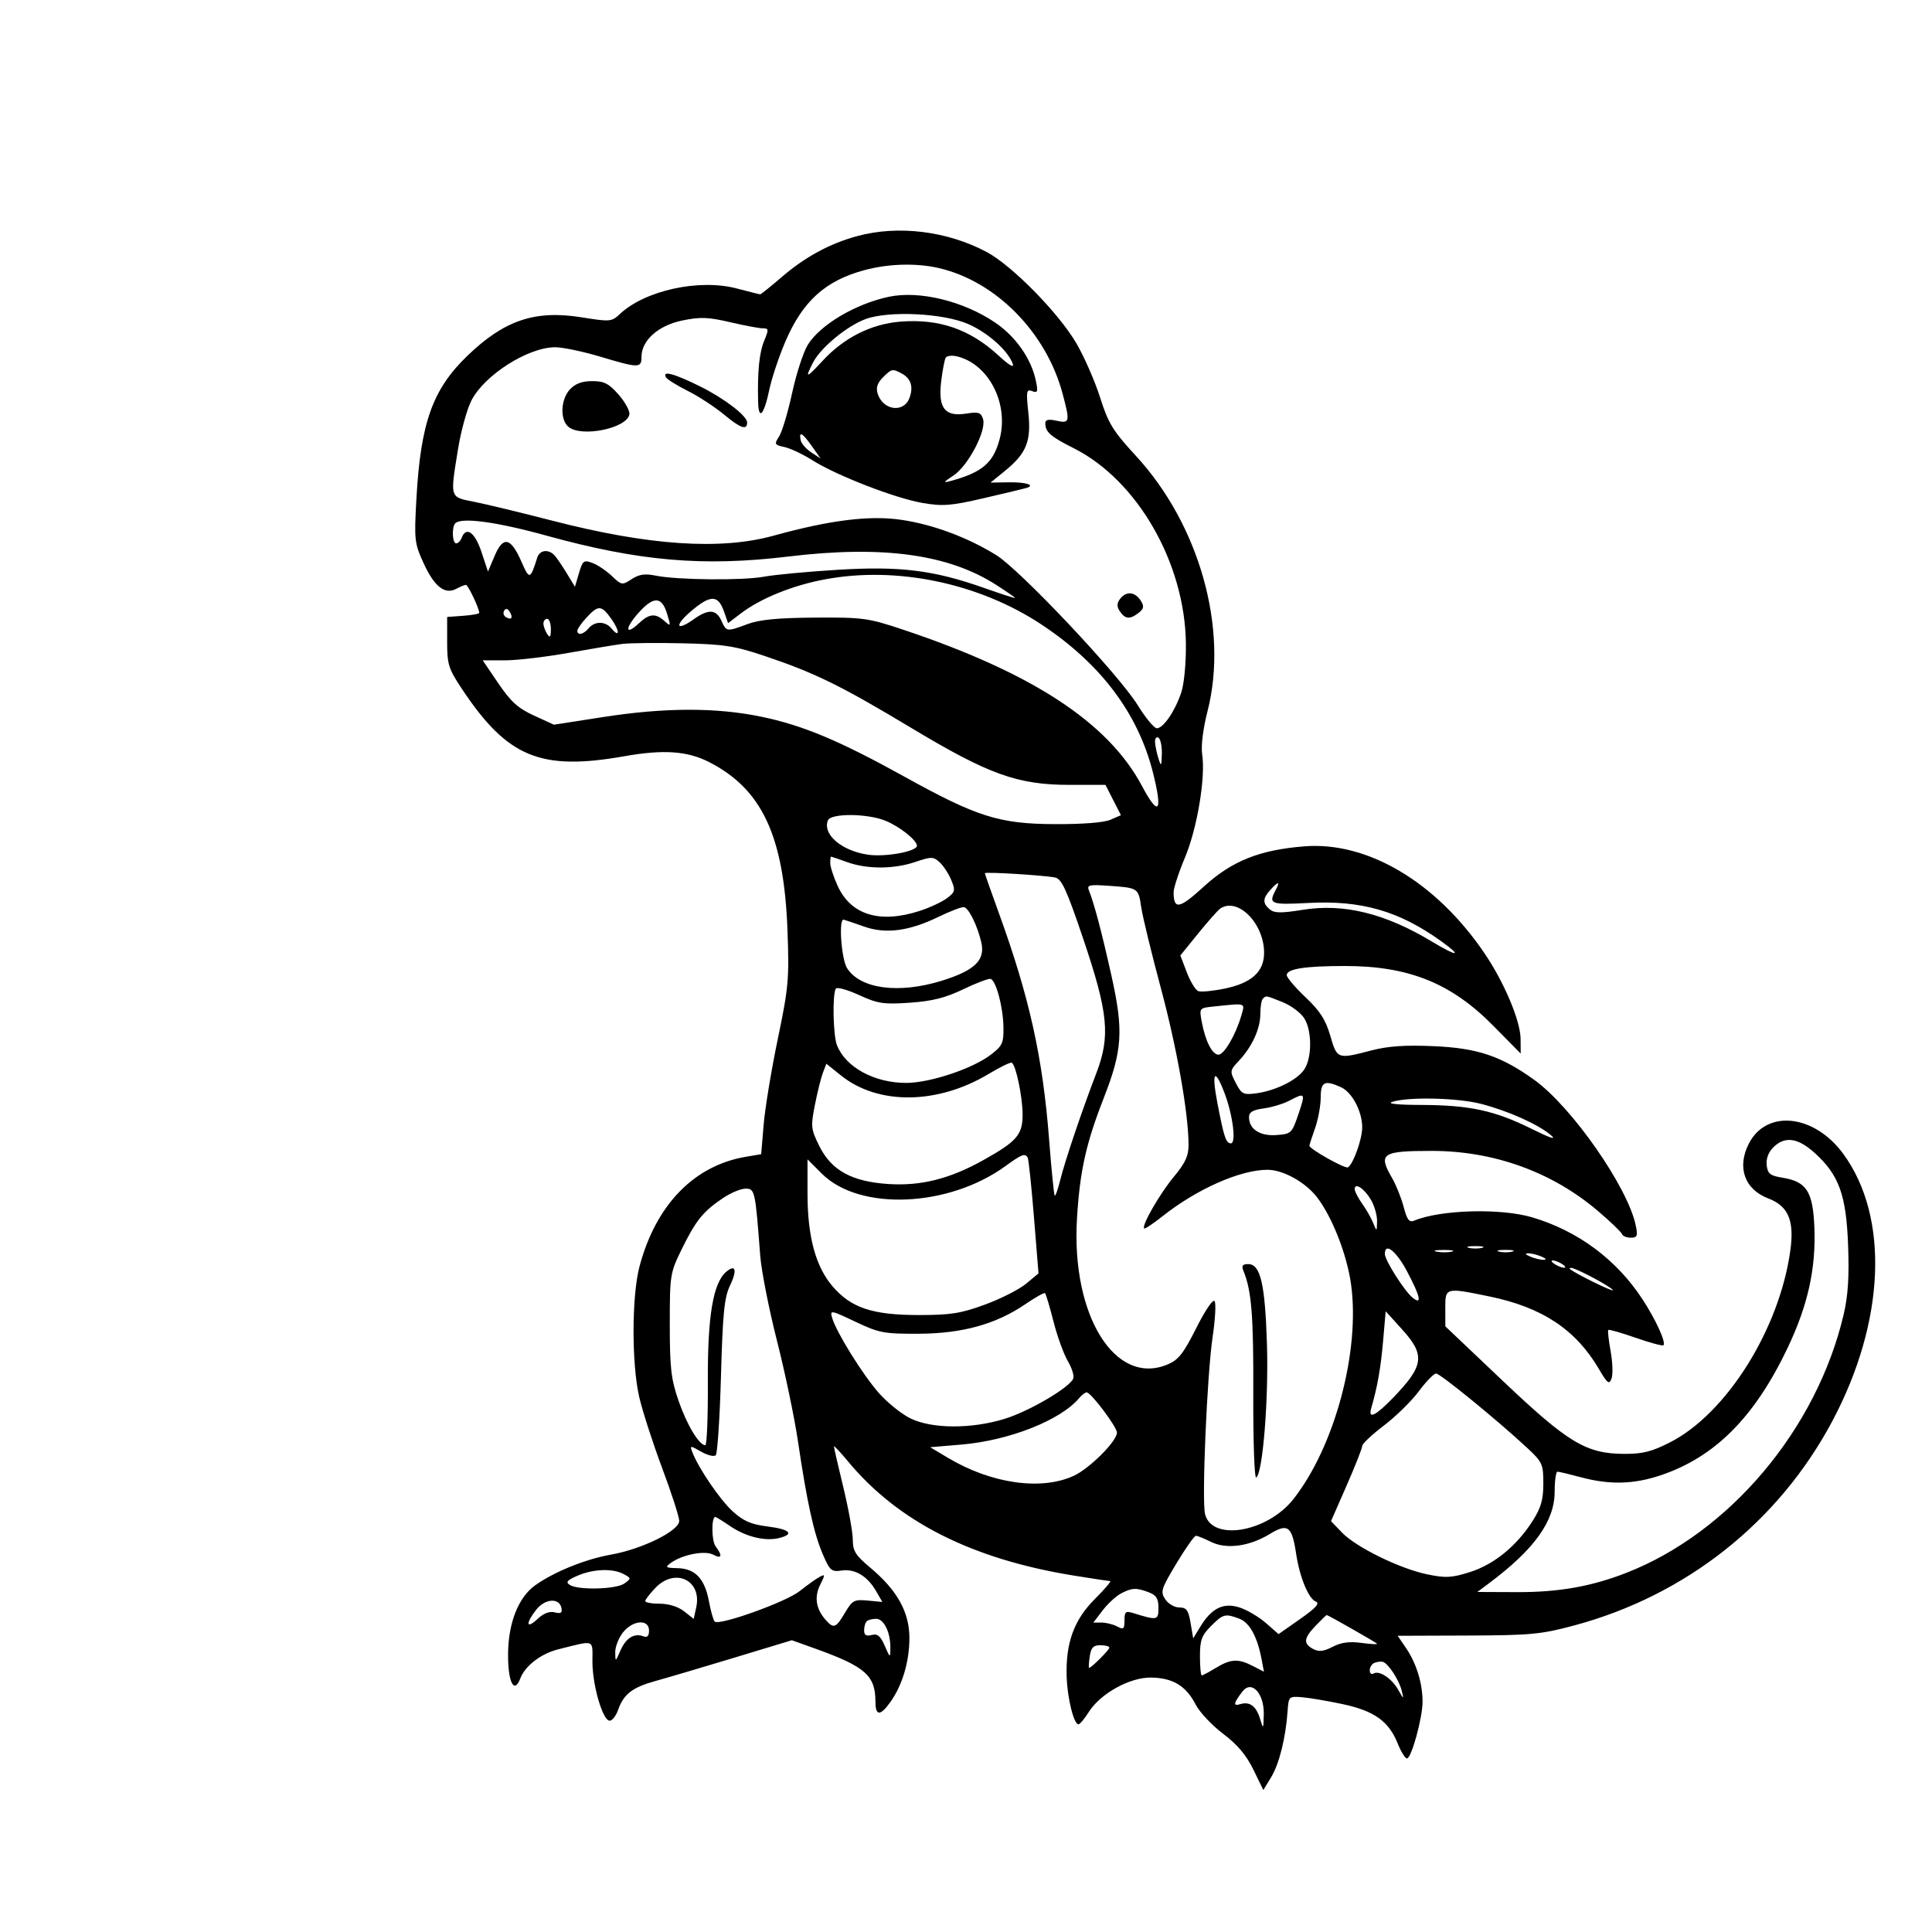 <svg xmlns="http://www.w3.org/2000/svg" width="512" height="512" viewBox="0 0 512 512" version="1.1">
	<path d="M 227.265 62.542 C 219.950 64.512, 213.402 68.054, 207.168 73.415 C 204.236 75.937, 201.670 78, 201.467 78 C 201.264 78, 198.488 77.307, 195.299 76.459 C 185.329 73.811, 170.938 76.952, 164.248 83.237 C 162.087 85.267, 161.654 85.305, 154.245 84.110 C 141.800 82.103, 133.699 84.816, 123.869 94.280 C 114.647 103.158, 111.482 112.017, 110.358 132.093 C 109.742 143.110, 109.836 143.963, 112.260 149.257 C 115.113 155.489, 117.894 157.662, 120.934 156.035 C 121.998 155.466, 123.146 155, 123.485 155 C 124.039 155, 127 161.243, 127 162.410 C 127 162.671, 125.088 163.023, 122.750 163.193 L 118.500 163.500 118.500 170.088 C 118.500 176.070, 118.857 177.213, 122.383 182.523 C 134.467 200.718, 143.207 204.343, 165.500 200.403 C 175.827 198.578, 182.149 199.015, 187.904 201.951 C 201.955 209.119, 207.756 221.552, 208.689 246.500 C 209.173 259.424, 208.976 261.641, 206.122 275.349 C 204.421 283.517, 202.736 293.725, 202.377 298.035 L 201.723 305.871 197.660 306.557 C 183.936 308.876, 173.823 319.294, 169.486 335.581 C 167.400 343.418, 167.360 361.428, 169.409 370.264 C 170.269 373.971, 173.003 382.434, 175.486 389.071 C 177.969 395.708, 180 402, 180 403.054 C 180 405.678, 170.216 410.517, 161.931 411.990 C 155.086 413.208, 146.871 416.532, 141.824 420.126 C 137.403 423.273, 134.721 430.034, 134.646 438.217 C 134.577 445.753, 136.241 449.128, 137.888 444.794 C 139.150 441.476, 143.368 438.230, 147.881 437.104 C 157.847 434.617, 157 434.314, 157 440.366 C 157 446.630, 159.730 456, 161.554 456 C 162.242 456, 163.245 454.735, 163.784 453.190 C 165.264 448.945, 167.555 447.177, 173.811 445.451 C 176.940 444.588, 186.330 441.811, 194.677 439.280 L 209.854 434.679 216.177 436.949 C 229.310 441.665, 232 444.045, 232 450.950 C 232 454.788, 233.276 454.825, 235.953 451.066 C 239.148 446.579, 241 440.342, 241 434.070 C 241 427.224, 237.756 421.404, 230.614 415.433 C 226.726 412.183, 226 411.020, 225.999 408.038 C 225.998 406.092, 224.873 399.859, 223.499 394.186 C 222.124 388.514, 221 383.627, 221 383.327 C 221 383.028, 222.687 384.818, 224.750 387.306 C 237.983 403.267, 257.526 413.157, 284.470 417.527 C 289.437 418.333, 293.816 418.994, 294.202 418.996 C 294.589 418.998, 292.766 421.139, 290.151 423.753 C 284.622 429.283, 282.405 435.362, 282.674 444.255 C 282.850 450.054, 284.582 457.033, 285.828 456.961 C 286.197 456.940, 287.400 455.496, 288.500 453.751 C 291.630 448.787, 299.396 444.486, 305.076 444.571 C 310.814 444.657, 314.331 446.789, 316.856 451.711 C 317.897 453.739, 321.167 457.224, 324.124 459.455 C 327.891 462.298, 330.293 465.137, 332.150 468.945 L 334.800 474.378 336.876 470.964 C 339.010 467.454, 340.730 460.543, 341.221 453.500 C 341.494 449.588, 341.577 449.506, 345 449.777 C 346.925 449.930, 351.765 450.749, 355.756 451.597 C 364.160 453.383, 368.039 456.141, 370.382 461.996 C 371.263 464.198, 372.378 466, 372.860 466 C 374.042 466, 377.001 455.217, 376.994 450.934 C 376.987 446.115, 375.364 440.815, 372.687 436.868 L 370.402 433.500 388.951 433.434 C 405.722 433.374, 408.437 433.115, 417.277 430.734 C 446.863 422.767, 471.352 403.362, 485.584 376.609 C 499.613 350.238, 500.745 322.523, 488.477 305.774 C 480.814 295.312, 468.197 293.916, 463.494 303.011 C 460.235 309.314, 462.294 315.183, 468.611 317.596 C 473.916 319.622, 475.539 323.413, 474.470 331.285 C 471.635 352.152, 457.569 374.610, 442.545 382.254 C 437.696 384.721, 435.287 385.322, 430.366 385.291 C 420.314 385.228, 415.556 382.359, 398.196 365.888 L 383.032 351.500 383.016 346.750 C 382.997 341.163, 383.010 341.159, 394.792 343.591 C 408.724 346.466, 417.619 352.375, 423.741 362.821 C 426 366.675, 426.451 367.014, 427.074 365.328 C 427.471 364.256, 427.363 360.997, 426.834 358.086 C 426.305 355.176, 426.026 352.640, 426.215 352.452 C 426.403 352.264, 429.670 353.197, 433.474 354.526 C 437.278 355.856, 440.588 356.745, 440.830 356.504 C 441.562 355.771, 438.849 349.804, 435.323 344.393 C 428.438 333.827, 418.214 326.215, 406.068 322.612 C 397.728 320.137, 381.808 320.573, 374.811 323.468 C 373.456 324.029, 372.896 323.310, 371.980 319.834 C 371.353 317.450, 369.975 314.012, 368.919 312.193 C 365.152 305.702, 366.177 305, 379.422 305 C 395.899 305, 411.336 310.586, 423.500 320.950 C 426.800 323.762, 429.650 326.498, 429.833 327.031 C 430.017 327.564, 431.065 328, 432.163 328 C 433.885 328, 434.067 327.555, 433.490 324.750 C 431.408 314.642, 416.536 293.315, 406.587 286.170 C 397.782 279.847, 391.547 277.755, 380 277.249 C 372.326 276.913, 367.846 277.221, 363.356 278.394 C 354.410 280.732, 354.348 280.710, 352.537 274.481 C 351.300 270.225, 349.796 267.888, 345.966 264.274 C 343.235 261.696, 341 259.061, 341 258.418 C 341 256.759, 345.840 256, 356.415 256 C 373.340 256, 384.598 260.536, 395.750 271.850 L 403 279.205 402.973 275.352 C 402.939 270.504, 398.599 260.236, 393.299 252.468 C 380.494 233.697, 362.377 222.970, 345.702 224.288 C 333.789 225.229, 326.478 228.153, 319.020 234.959 C 312.523 240.888, 311.051 241.167, 311.015 236.481 C 311.007 235.371, 312.361 231.224, 314.024 227.265 C 317.275 219.527, 319.534 205.956, 318.584 199.877 C 318.245 197.712, 318.819 193.119, 320.008 188.467 C 325.595 166.624, 317.873 139.089, 301.035 120.816 C 294.931 114.192, 293.719 112.218, 291.544 105.361 C 290.173 101.037, 287.352 94.586, 285.276 91.024 C 280.568 82.951, 268.151 70.314, 261.425 66.753 C 250.982 61.223, 238.070 59.631, 227.265 62.542 M 229.081 71.588 C 218.690 74.382, 212.655 79.865, 208.058 90.690 C 206.379 94.644, 204.506 100.269, 203.896 103.190 C 202.466 110.032, 201.028 111.601, 200.907 106.450 C 200.718 98.381, 201.219 93.413, 202.540 90.250 C 203.762 87.325, 203.728 87.001, 202.199 87.013 C 201.265 87.020, 197.350 86.289, 193.500 85.389 C 187.646 84.021, 185.565 83.948, 180.785 84.940 C 174.433 86.260, 170 90.220, 170 94.577 C 170 97.593, 169.319 97.589, 159 94.500 C 154.406 93.125, 149.039 92.010, 147.074 92.022 C 139.876 92.066, 128.363 99.408, 124.926 106.146 C 123.755 108.441, 122.169 114.185, 121.402 118.909 C 119.248 132.182, 119.092 131.677, 125.750 133.003 C 128.912 133.633, 138.250 135.889, 146.500 138.017 C 171.957 144.583, 190.924 145.855, 205.068 141.945 C 219.985 137.822, 230.508 136.519, 238.874 137.760 C 247.267 139.005, 256.309 142.363, 263.977 147.081 C 270.284 150.962, 296.492 178.755, 301.509 186.883 C 303.585 190.247, 305.865 193, 306.574 193 C 308.297 193, 311.412 188.432, 313.053 183.500 C 313.812 181.220, 314.337 175.630, 314.274 170.500 C 314.013 149.193, 301.412 127.264, 284.560 118.789 C 278.369 115.676, 277.042 114.512, 277.015 112.171 C 277.004 111.212, 277.838 111.025, 280 111.500 C 283.499 112.269, 283.597 111.833, 281.610 104.368 C 277.277 88.095, 263.918 74.528, 248.791 71.039 C 242.830 69.664, 235.477 69.869, 229.081 71.588 M 235.500 78.661 C 226.649 80.557, 217.349 86.082, 214.066 91.393 C 212.903 93.274, 211.037 99.018, 209.919 104.157 C 208.801 109.296, 207.248 114.479, 206.468 115.676 C 205.142 117.712, 205.236 117.893, 207.918 118.482 C 209.494 118.828, 212.803 120.392, 215.271 121.957 C 221.645 125.999, 237.252 132.051, 244.506 133.294 C 249.834 134.207, 252.013 134.038, 260.585 132.052 C 266.038 130.788, 271.127 129.573, 271.893 129.353 C 274.565 128.586, 272.043 127.745, 267.289 127.819 L 262.500 127.894 266.292 124.816 C 272.020 120.167, 273.331 116.914, 272.521 109.355 C 271.910 103.644, 272.012 103.067, 273.533 103.651 C 274.993 104.211, 275.128 103.835, 274.514 100.900 C 273.292 95.050, 269.173 89.170, 263.706 85.472 C 255.249 79.750, 243.572 76.931, 235.500 78.661 M 229.385 84.560 C 224.451 86.379, 217.512 92.110, 215.474 96.051 C 213.225 100.400, 213.653 100.332, 217.962 95.657 C 223.636 89.502, 230.844 85.862, 238.594 85.240 C 248.870 84.416, 257.053 87.242, 264.641 94.237 C 267.456 96.832, 268.811 97.616, 268.382 96.402 C 267.162 92.946, 261.815 88.167, 256.618 85.888 C 250.017 82.993, 235.553 82.288, 229.385 84.560 M 250.634 94.784 C 250.312 95.304, 249.761 98.181, 249.409 101.178 C 248.583 108.205, 250.414 110.509, 256.104 109.599 C 259.311 109.087, 259.961 109.302, 260.519 111.061 C 261.475 114.071, 256.593 123.407, 252.713 125.990 C 249.903 127.860, 249.814 128.043, 252 127.445 C 260.329 125.165, 263.235 122.676, 264.909 116.385 C 267.407 107.001, 262.076 96.563, 253.713 94.464 C 252.341 94.120, 250.955 94.263, 250.634 94.784 M 233.949 100.051 C 232.512 101.488, 232.103 102.760, 232.584 104.301 C 233.970 108.746, 239.466 109.534, 240.997 105.509 C 242.127 102.535, 241.426 100.298, 238.948 98.972 C 236.492 97.658, 236.301 97.699, 233.949 100.051 M 176.512 100.019 C 176.858 100.579, 179.472 102.202, 182.321 103.625 C 185.169 105.047, 189.582 107.944, 192.127 110.062 C 196.267 113.507, 198 114.070, 198 111.970 C 198 110.234, 192.125 105.701, 185.731 102.502 C 178.753 99.011, 175.317 98.085, 176.512 100.019 M 151.039 103.189 C 148.569 105.840, 148.357 111.221, 150.647 113.122 C 154.081 115.972, 166.081 113.532, 166.792 109.839 C 166.967 108.934, 165.688 106.575, 163.951 104.597 C 161.350 101.635, 160.112 101, 156.935 101 C 154.255 101, 152.456 101.668, 151.039 103.189 M 212.177 116.631 C 212.355 117.527, 213.616 118.990, 214.979 119.881 L 217.459 121.500 215.161 118.250 C 212.625 114.662, 211.685 114.152, 212.177 116.631 M 120.667 138.667 C 119.675 139.658, 119.860 144, 120.893 144 C 121.384 144, 122.045 143.325, 122.362 142.500 C 123.549 139.407, 125.860 141.063, 127.579 146.238 L 129.319 151.475 131.113 147.251 C 133.361 141.957, 135.380 142.424, 138.207 148.894 C 140.308 153.701, 140.526 153.641, 142.385 147.750 C 143.028 145.712, 145.439 145.452, 147.020 147.250 C 147.624 147.938, 149.074 150.075, 150.242 152 L 152.365 155.500 153.432 151.881 C 154.412 148.559, 154.706 148.338, 157 149.188 C 158.375 149.698, 160.692 151.254, 162.148 152.647 C 164.712 155.098, 164.880 155.125, 167.394 153.478 C 169.353 152.194, 170.913 151.965, 173.746 152.546 C 179.420 153.709, 196.846 153.878, 202.500 152.825 C 205.250 152.312, 214.002 151.493, 221.949 151.004 C 238.556 149.982, 247.451 151.088, 260.886 155.842 C 265.349 157.421, 269 158.600, 269 158.461 C 269 158.322, 266.747 156.763, 263.994 154.996 C 251.306 146.854, 233.913 144.478, 208.983 147.481 C 186.339 150.208, 169.383 148.739, 144.667 141.908 C 131.605 138.298, 122.293 137.040, 120.667 138.667 M 218.527 153.553 C 209.914 155.178, 201.546 158.583, 196.265 162.611 L 192.946 165.143 191.903 162.152 C 190.336 157.656, 188.404 157.563, 183.401 161.745 C 178.631 165.732, 179.012 167.552, 183.890 164.078 C 187.741 161.337, 189.795 161.455, 191.182 164.500 C 192.529 167.457, 192.518 167.456, 198.124 165.381 C 201.298 164.206, 206.208 163.737, 216 163.672 C 228.683 163.588, 230.087 163.779, 239.205 166.824 C 273.515 178.282, 293.669 191.451, 302.616 208.258 C 307.070 216.627, 308.194 215.297, 305.555 204.780 C 301.622 189.105, 291.775 175.987, 276.135 165.590 C 259.488 154.523, 237.611 149.952, 218.527 153.553 M 296.966 158.541 C 296.008 159.696, 295.910 160.634, 296.629 161.774 C 298.062 164.045, 299.288 164.244, 301.540 162.572 C 303.110 161.407, 303.280 160.757, 302.393 159.309 C 300.906 156.880, 298.613 156.556, 296.966 158.541 M 169.042 162.605 C 165.511 166.627, 165.718 168.553, 169.318 165.171 C 172.069 162.586, 173.730 162.446, 176.108 164.597 C 177.778 166.109, 177.813 166.002, 176.768 162.597 C 175.343 157.953, 173.124 157.956, 169.042 162.605 M 133.609 161.824 C 133.256 162.395, 133.455 163.163, 134.050 163.531 C 135.536 164.449, 136.062 163.719, 135.071 162.114 C 134.539 161.255, 134.024 161.152, 133.609 161.824 M 155.452 163.646 C 154.104 165.101, 153 166.676, 153 167.146 C 153 168.495, 154.637 168.143, 156 166.500 C 157.602 164.570, 160.407 164.581, 162.020 166.524 C 164.270 169.235, 164.287 167.212, 162.041 164.058 C 159.381 160.321, 158.580 160.271, 155.452 163.646 M 144.015 165.250 C 144.024 165.938, 144.467 167.175, 145 168 C 145.755 169.169, 145.973 168.893, 145.985 166.750 C 145.993 165.238, 145.550 164, 145 164 C 144.450 164, 144.007 164.563, 144.015 165.250 M 165 170.638 C 163.075 170.881, 156.566 171.962, 150.535 173.040 C 144.505 174.118, 136.951 175, 133.748 175 L 127.925 175 132.071 181.105 C 135.368 185.960, 137.300 187.706, 141.506 189.631 L 146.795 192.053 159.831 190.026 C 176.180 187.485, 189.721 187.453, 201.710 189.927 C 212.718 192.198, 222.427 196.265, 239.731 205.851 C 258.912 216.477, 264.796 218.334, 279.500 218.405 C 286.864 218.440, 292.573 217.992, 294.278 217.246 L 297.055 216.029 295.007 212.014 L 292.959 208 283.531 208 C 269.644 208, 262.080 205.280, 241.399 192.850 C 222.791 181.665, 215.936 178.307, 202.500 173.793 C 194.727 171.182, 191.796 170.730, 181 170.483 C 174.125 170.325, 166.925 170.395, 165 170.638 M 306.100 196.691 C 306.155 197.686, 306.560 199.625, 307 201 C 307.719 203.246, 307.811 203.124, 307.900 199.809 C 307.955 197.779, 307.550 195.840, 307 195.500 C 306.450 195.160, 306.045 195.696, 306.100 196.691 M 219.392 217.422 C 217.959 221.155, 223.051 225.488, 230.071 226.509 C 234.637 227.173, 243 225.638, 243 224.136 C 243 222.699, 238.525 219.117, 234.768 217.548 C 229.968 215.542, 220.144 215.462, 219.392 217.422 M 220.022 228.750 C 220.034 229.713, 220.908 232.403, 221.964 234.729 C 225.476 242.466, 233.125 244.823, 243.668 241.418 C 246.361 240.548, 249.639 239.026, 250.953 238.036 C 253.140 236.386, 253.234 235.979, 252.079 233.190 C 251.385 231.515, 250 229.405, 249.001 228.501 C 247.334 226.993, 246.806 226.987, 242.558 228.429 C 236.862 230.363, 229.797 230.379, 224.500 228.471 C 222.300 227.679, 220.387 227.023, 220.250 227.015 C 220.113 227.007, 220.010 227.787, 220.022 228.750 M 261 231.412 C 261 231.604, 262.615 236.203, 264.589 241.631 C 272.787 264.171, 276.329 280.084, 278.023 301.989 C 278.640 309.958, 279.307 316.641, 279.506 316.840 C 279.706 317.039, 280.350 315.244, 280.938 312.851 C 282.193 307.749, 286.688 294.425, 290.503 284.500 C 294.318 274.573, 293.722 268.463, 286.997 248.586 C 282.641 235.710, 281.343 232.892, 279.606 232.547 C 276.587 231.946, 261 230.995, 261 231.412 M 288.553 235.914 C 289.943 239.351, 291.977 247.038, 294.530 258.500 C 297.790 273.139, 297.469 278.284, 292.502 290.996 C 287.788 303.058, 286.156 310.423, 285.408 323 C 283.882 348.668, 295.525 367.403, 309.401 361.606 C 312.297 360.396, 313.626 358.711, 317.045 351.910 C 319.445 347.138, 321.481 344.160, 321.891 344.823 C 322.280 345.453, 322.044 349.687, 321.366 354.234 C 319.878 364.221, 318.446 397.655, 319.351 401.263 C 321.185 408.570, 335.824 406.084, 342.758 397.288 C 353.708 383.398, 360.505 358.065, 358.040 340.329 C 356.942 332.424, 352.987 322.359, 348.947 317.187 C 345.861 313.237, 340.004 310.011, 335.907 310.005 C 328.704 309.995, 317.163 315.107, 308.032 322.353 C 305.575 324.303, 303.406 325.739, 303.213 325.546 C 302.481 324.814, 307.370 316.316, 311.108 311.821 C 314.152 308.161, 314.996 306.308, 314.980 303.321 C 314.937 294.909, 311.876 277.631, 307.623 261.797 C 305.155 252.610, 302.824 243.011, 302.443 240.467 C 301.664 235.276, 301.699 235.298, 293.706 234.736 C 288.720 234.385, 288.001 234.549, 288.553 235.914 M 336.655 235.829 C 334.602 238.097, 334.567 239.396, 336.515 241.012 C 337.712 242.006, 339.548 242.026, 345.265 241.108 C 356.131 239.363, 367.059 242.051, 379.460 249.518 C 386.406 253.701, 387.731 253.576, 381.748 249.302 C 370.672 241.391, 360.737 238.550, 346.750 239.293 C 336.742 239.825, 336.088 239.573, 338.035 235.934 C 339.336 233.503, 338.797 233.462, 336.655 235.829 M 248.658 243 C 240.883 246.776, 234.661 247.578, 228.955 245.539 C 226.505 244.664, 224.089 243.847, 223.587 243.724 C 222.193 243.382, 222.958 254.213, 224.497 256.601 C 228.032 262.086, 238.158 263.430, 249.519 259.922 C 258.263 257.221, 261.124 254.483, 260.073 249.823 C 259.086 245.449, 256.789 240.718, 255.500 240.405 C 254.950 240.271, 251.871 241.439, 248.658 243 M 323.398 240.765 C 322.792 241.169, 320.161 244.134, 317.552 247.354 L 312.808 253.208 314.515 257.678 C 315.454 260.136, 316.820 262.377, 317.550 262.658 C 318.280 262.938, 321.446 262.634, 324.586 261.982 C 331.712 260.503, 335 257.508, 335 252.496 C 335 244.720, 328.033 237.676, 323.398 240.765 M 255.235 262.182 C 250.523 264.445, 247.022 265.325, 241.117 265.729 C 234.144 266.207, 232.636 265.980, 227.652 263.698 C 224.564 262.285, 221.795 261.523, 221.497 262.005 C 220.557 263.526, 220.781 274.391, 221.806 277 C 224.105 282.854, 231.779 287.013, 240.218 286.979 C 246.515 286.954, 257.716 283.217, 262.553 279.527 C 265.650 277.165, 265.992 276.421, 265.923 272.199 C 265.835 266.803, 263.948 259.775, 262.490 259.416 C 261.946 259.282, 258.681 260.527, 255.235 262.182 M 334.667 264.667 C 334.300 265.033, 334 266.856, 334 268.716 C 334 272.632, 331.827 277.371, 328.304 281.141 C 325.899 283.713, 325.878 283.864, 327.505 287.010 C 329.034 289.966, 329.495 290.197, 332.946 289.734 C 338.094 289.044, 343.837 286.179, 345.665 283.389 C 347.740 280.222, 347.704 273.003, 345.596 269.787 C 344.653 268.347, 342.099 266.456, 339.920 265.585 C 335.360 263.760, 335.541 263.792, 334.667 264.667 M 321.651 266.734 C 317.807 267.132, 317.803 267.137, 318.481 270.816 C 319.416 275.892, 321.259 279.500, 322.915 279.500 C 324.412 279.500, 327.516 274.175, 328.965 269.122 C 329.953 265.678, 330.412 265.828, 321.651 266.734 M 262 284.603 C 248.454 292.746, 232.691 292.908, 222.857 285.005 L 218.990 281.897 218.073 284.309 C 217.568 285.636, 216.615 289.468, 215.955 292.825 C 214.831 298.538, 214.906 299.236, 217.127 303.715 C 220.333 310.179, 225.763 313.157, 235.484 313.781 C 244.050 314.330, 251.676 312.415, 260.500 307.498 C 269.467 302.500, 271 300.735, 271 295.404 C 271 290.723, 269.226 282.217, 268.127 281.632 C 267.782 281.448, 265.025 282.785, 262 284.603 M 322.592 292.137 C 324.341 301.315, 324.900 303, 326.197 303 C 327.669 303, 326.707 295.419, 324.504 289.649 C 321.904 282.843, 321.036 283.972, 322.592 292.137 M 350 290.874 C 350 293.005, 349.325 296.662, 348.500 299 C 347.675 301.338, 347 303.419, 347 303.624 C 347 304.490, 356.490 309.815, 357.225 309.361 C 358.636 308.489, 361 301.863, 361 298.779 C 361 294.547, 358.331 289.472, 355.405 288.139 C 351.016 286.139, 350 286.654, 350 290.874 M 341.632 291.717 C 340.055 292.545, 337.018 293.456, 334.882 293.743 C 332.006 294.128, 331 294.729, 331 296.060 C 331 299.238, 333.904 301.129, 338.283 300.801 C 342.185 300.510, 342.380 300.324, 344.099 295.250 C 346.020 289.581, 345.935 289.459, 341.632 291.717 M 369 291.994 C 367.404 292.501, 370.207 292.800, 376.748 292.822 C 389.457 292.864, 396.165 294.322, 405.904 299.161 C 410.861 301.623, 412.631 302.200, 411 300.822 C 407.589 297.939, 399.717 294.410, 392.540 292.547 C 386.319 290.932, 373.303 290.626, 369 291.994 M 469.939 304.061 C 468.640 305.360, 467.993 307.110, 468.189 308.799 C 468.450 311.050, 469.110 311.575, 472.327 312.093 C 478.760 313.130, 480.448 315.747, 480.829 325.277 C 481.268 336.228, 479.099 345.964, 473.698 357.287 C 464.966 375.594, 454.467 386.127, 440.137 390.954 C 432.974 393.367, 426.572 393.532, 419 391.500 C 415.975 390.688, 413.163 390.018, 412.750 390.012 C 412.337 390.005, 412 392.387, 412 395.304 C 412 403.145, 406.604 410.642, 394.447 419.694 L 391.500 421.889 402 421.930 C 413.043 421.973, 421.705 420.446, 431 416.819 C 458.395 406.128, 481.474 378.690, 488.588 348.353 C 489.754 343.380, 490.077 338.346, 489.765 330 C 489.266 316.653, 487.346 311.352, 480.901 305.529 C 476.435 301.495, 472.969 301.031, 469.939 304.061 M 266.500 308.993 C 251.383 319.994, 227.747 320.983, 217.795 311.030 L 214 307.235 214 316.302 C 214 327.695, 216.143 335.639, 220.631 340.883 C 225.530 346.606, 231.218 348.500, 243.500 348.500 C 251.968 348.500, 254.663 348.072, 261.089 345.707 C 265.263 344.171, 270.148 341.687, 271.946 340.186 L 275.214 337.458 274.004 322.479 C 273.338 314.241, 272.589 307.163, 272.338 306.750 C 271.616 305.563, 270.763 305.891, 266.500 308.993 M 359 315.127 C 359 315.712, 359.897 317.451, 360.993 318.991 C 362.090 320.531, 363.411 322.850, 363.930 324.145 C 364.855 326.455, 364.874 326.446, 364.937 323.654 C 364.971 322.089, 364.236 319.516, 363.303 317.936 C 361.534 314.941, 359 313.287, 359 315.127 M 191.495 317.568 C 186.287 321.102, 184.389 323.461, 180.690 331 C 177.582 337.333, 177.500 337.847, 177.500 351 C 177.500 362.514, 177.840 365.485, 179.814 371.196 C 182.023 377.592, 185.275 383, 186.910 383 C 187.331 383, 187.636 375.462, 187.588 366.250 C 187.496 348.735, 188.980 339.921, 192.514 336.988 C 194.981 334.941, 195.404 336.631, 193.446 340.714 C 191.950 343.834, 191.531 348.047, 191.065 364.670 C 190.754 375.763, 190.133 385.205, 189.685 385.651 C 189.237 386.097, 187.498 385.675, 185.821 384.712 C 182.910 383.041, 182.801 383.042, 183.434 384.731 C 185.019 388.961, 190.793 397.455, 194.161 400.511 C 197.019 403.106, 199.047 403.987, 203.411 404.532 C 209.343 405.273, 210.632 406.552, 206.493 407.591 C 202.811 408.515, 197.696 407.283, 193.556 404.474 C 191.551 403.113, 189.757 402, 189.569 402 C 188.491 402, 188.545 408.352, 189.636 409.788 C 191.544 412.300, 191.278 413.219, 188.996 411.998 C 186.779 410.811, 180.735 412.006, 177.709 414.230 C 176.191 415.345, 176.414 415.509, 179.539 415.577 C 184.208 415.678, 186.751 418.346, 187.866 424.310 C 188.357 426.940, 189.046 429.379, 189.396 429.729 C 190.567 430.900, 208.285 424.555, 211.916 421.664 C 213.887 420.095, 216.251 418.407, 217.169 417.913 C 218.703 417.089, 218.718 417.258, 217.350 420.001 C 215.748 423.212, 216.232 426.356, 218.773 429.250 C 220.925 431.700, 221.514 431.488, 223.928 427.398 C 225.877 424.094, 226.376 423.826, 229.947 424.166 L 233.840 424.538 232.170 421.650 C 229.862 417.661, 226.561 415.691, 223.048 416.206 C 220.336 416.604, 219.923 416.248, 218.045 411.884 C 215.678 406.380, 213.871 398.165, 211.475 382 C 210.538 375.675, 208.026 363.642, 205.893 355.259 C 203.761 346.877, 201.768 336.752, 201.466 332.759 C 200.157 315.474, 200.053 315, 197.568 315 C 196.309 315, 193.576 316.156, 191.495 317.568 M 389.250 330.689 C 390.212 330.941, 391.788 330.941, 392.750 330.689 C 393.712 330.438, 392.925 330.232, 391 330.232 C 389.075 330.232, 388.288 330.438, 389.250 330.689 M 367 332.304 C 367 333.968, 372.132 342.067, 374.329 343.872 C 376.943 346.020, 376.433 343.592, 372.861 336.890 C 369.976 331.479, 367 329.150, 367 332.304 M 380.762 331.707 C 382.006 331.946, 383.806 331.937, 384.762 331.687 C 385.718 331.437, 384.700 331.241, 382.500 331.252 C 380.300 331.263, 379.518 331.468, 380.762 331.707 M 397.250 331.689 C 398.212 331.941, 399.788 331.941, 400.750 331.689 C 401.712 331.438, 400.925 331.232, 399 331.232 C 397.075 331.232, 396.288 331.438, 397.250 331.689 M 405.500 333 C 406.600 333.473, 408.175 333.859, 409 333.859 C 409.945 333.859, 409.761 333.542, 408.500 333 C 407.400 332.527, 405.825 332.141, 405 332.141 C 404.055 332.141, 404.239 332.458, 405.500 333 M 412 335 C 412.825 335.533, 413.950 335.969, 414.500 335.969 C 415.050 335.969, 414.825 335.533, 414 335 C 413.175 334.467, 412.050 334.031, 411.500 334.031 C 410.950 334.031, 411.175 334.467, 412 335 M 329.509 336.750 C 331.676 341.999, 332.213 348.654, 332.133 369.295 C 332.085 381.858, 332.433 391.850, 332.909 391.556 C 334.636 390.489, 336.216 370.933, 335.758 356.274 C 335.256 340.217, 334.040 335, 330.795 335 C 329.273 335, 328.961 335.424, 329.509 336.750 M 416.083 336.339 C 417.662 337.626, 427.884 342.622, 427.429 341.884 C 426.833 340.920, 417.583 336, 416.367 336 C 415.982 336, 415.854 336.153, 416.083 336.339 M 271.768 345.594 C 263.959 350.926, 255.060 353.401, 243.500 353.454 C 234.259 353.497, 232.983 353.255, 226.690 350.275 C 220.102 347.154, 219.902 347.122, 220.537 349.275 C 221.671 353.123, 228.628 364.306, 232.911 369.166 C 235.172 371.733, 238.960 374.770, 241.327 375.916 C 247.031 378.677, 257.475 378.715, 266.247 376.005 C 272.819 373.975, 283.525 367.680, 284.434 365.311 C 284.710 364.592, 284.048 362.501, 282.963 360.662 C 281.878 358.823, 280.174 354.104, 279.176 350.174 C 278.178 346.244, 277.168 342.878, 276.931 342.695 C 276.694 342.512, 274.371 343.816, 271.768 345.594 M 366.523 355.500 C 365.906 362.594, 365.024 367.560, 363.373 373.250 C 362.523 376.180, 364.528 375.227, 369.064 370.547 C 377.376 361.970, 377.771 359.148, 371.610 352.347 L 367.220 347.500 366.523 355.500 M 375.998 368.709 C 374.074 371.300, 369.913 375.381, 366.750 377.780 C 363.587 380.179, 361 382.619, 361 383.202 C 361 383.785, 359.140 388.503, 356.867 393.687 L 352.733 403.112 355.617 406.124 C 359.342 410.015, 370.924 415.699, 378.205 417.210 C 383.109 418.228, 384.699 418.145, 389.537 416.620 C 395.922 414.607, 401.931 409.706, 406.168 403.054 C 408.388 399.569, 409 397.430, 409 393.151 C 409 388.017, 408.747 387.458, 404.750 383.735 C 396.913 376.438, 381.683 364, 380.584 364 C 379.986 364, 377.922 366.119, 375.998 368.709 M 286.024 370.471 C 281.154 376.338, 267.468 381.755, 254.811 382.824 L 246.500 383.526 251.255 386.361 C 262.696 393.182, 275.855 395.072, 284.500 391.134 C 288.701 389.221, 296 381.939, 296 379.661 C 296 378.147, 289.126 369, 287.989 369 C 287.580 369, 286.696 369.662, 286.024 370.471 M 336.526 406.516 C 331.097 409.834, 325.005 410.648, 320.908 408.604 C 319.140 407.722, 317.350 407, 316.930 407 C 316.511 407, 314.186 410.297, 311.764 414.328 C 307.708 421.075, 307.474 421.828, 308.802 423.828 C 309.595 425.022, 311.275 426, 312.534 426 C 314.435 426, 314.942 426.695, 315.516 430.094 L 316.208 434.188 318.056 431.148 C 321.101 426.140, 324.253 424.599, 328.548 426.016 C 330.541 426.674, 333.670 428.527, 335.500 430.135 L 338.829 433.057 344.551 429.049 C 348.719 426.129, 349.849 424.879, 348.714 424.444 C 346.786 423.704, 344.415 417.950, 343.486 411.758 C 342.387 404.427, 341.293 403.604, 336.526 406.516 M 153.020 417.588 C 150.257 418.786, 149.845 419.290, 151.020 420.033 C 153.285 421.466, 163.363 421.186, 165.489 419.632 C 167.301 418.307, 167.294 418.227, 165.246 417.132 C 162.353 415.583, 157.198 415.775, 153.020 417.588 M 173.687 420.805 C 172.209 422.347, 171 423.922, 171 424.305 C 171 424.687, 172.739 425, 174.865 425 C 177.222 425, 179.727 425.784, 181.284 427.009 L 183.837 429.017 184.507 425.968 C 186.088 418.772, 178.914 415.349, 173.687 420.805 M 297.112 422.265 C 295.798 422.944, 293.603 424.962, 292.233 426.750 L 289.744 430 291.938 430 C 293.144 430, 295.002 430.466, 296.066 431.035 C 297.752 431.938, 298 431.730, 298 429.419 C 298 427.129, 298.307 426.862, 300.250 427.464 C 306.745 429.477, 307 429.425, 307 426.092 C 307 423.640, 306.437 422.736, 304.435 421.975 C 301.127 420.718, 300.018 420.762, 297.112 422.265 M 142.115 426.580 C 139.224 430.257, 139.444 431.871, 142.452 429.045 C 144.058 427.536, 145.631 426.932, 147.010 427.292 C 148.598 427.708, 149.038 427.432, 148.798 426.172 C 148.265 423.373, 144.455 423.606, 142.115 426.580 M 320.923 430.923 C 318.460 433.386, 318 434.645, 318 438.923 C 318 441.715, 318.214 444, 318.476 444 C 318.738 444, 320.425 443.102, 322.226 442.004 C 326.154 439.608, 328.150 439.509, 332.028 441.514 L 334.956 443.028 334.342 439.764 C 333.222 433.802, 331.160 430.011, 328.483 428.994 C 324.697 427.554, 324.153 427.693, 320.923 430.923 M 348.687 430.805 C 345.482 434.150, 345.323 435.567, 347.991 436.995 C 349.500 437.803, 350.751 437.663, 353.159 436.418 C 355.426 435.246, 357.628 434.951, 360.839 435.391 C 363.316 435.731, 365.153 435.820, 364.921 435.590 C 364.456 435.128, 351.938 428, 351.591 428 C 351.472 428, 350.165 429.262, 348.687 430.805 M 229.667 429.667 C 229.300 430.033, 229 431.116, 229 432.073 C 229 433.320, 229.566 433.665, 230.999 433.290 C 232.544 432.886, 233.331 433.533, 234.460 436.134 C 235.885 439.415, 235.923 439.432, 235.961 436.815 C 236.022 432.642, 234.265 429, 232.191 429 C 231.169 429, 230.033 429.300, 229.667 429.667 M 165.073 432.635 C 163.933 434.084, 163.018 436.447, 163.039 437.885 C 163.078 440.477, 163.090 440.473, 164.428 437.400 C 165.874 434.077, 168.081 432.710, 170.500 433.638 C 171.541 434.038, 172 433.569, 172 432.107 C 172 428.994, 167.677 429.323, 165.073 432.635 M 288.787 439 C 288.545 440.650, 288.470 442, 288.622 442 C 289.219 442, 294 437.231, 294 436.635 C 294 436.286, 292.926 436, 291.613 436 C 289.726 436, 289.135 436.628, 288.787 439 M 364.250 440.667 C 363.563 440.942, 363 441.831, 363 442.642 C 363 443.454, 363.441 443.846, 363.979 443.513 C 365.480 442.585, 368.786 444.740, 370.518 447.775 C 372.045 450.450, 372.062 450.454, 371.454 448 C 370.749 445.150, 367.839 440.739, 366.439 440.396 C 365.923 440.270, 364.938 440.392, 364.250 440.667 M 329.278 448.250 C 326.902 451.323, 326.728 452.221, 328.625 451.630 C 331.186 450.832, 332.920 452.118, 333.956 455.585 C 334.787 458.363, 334.832 458.303, 334.914 454.321 C 335.029 448.748, 331.682 445.142, 329.278 448.250" stroke="none" fill="black" fill-rule="evenodd"/>
</svg>